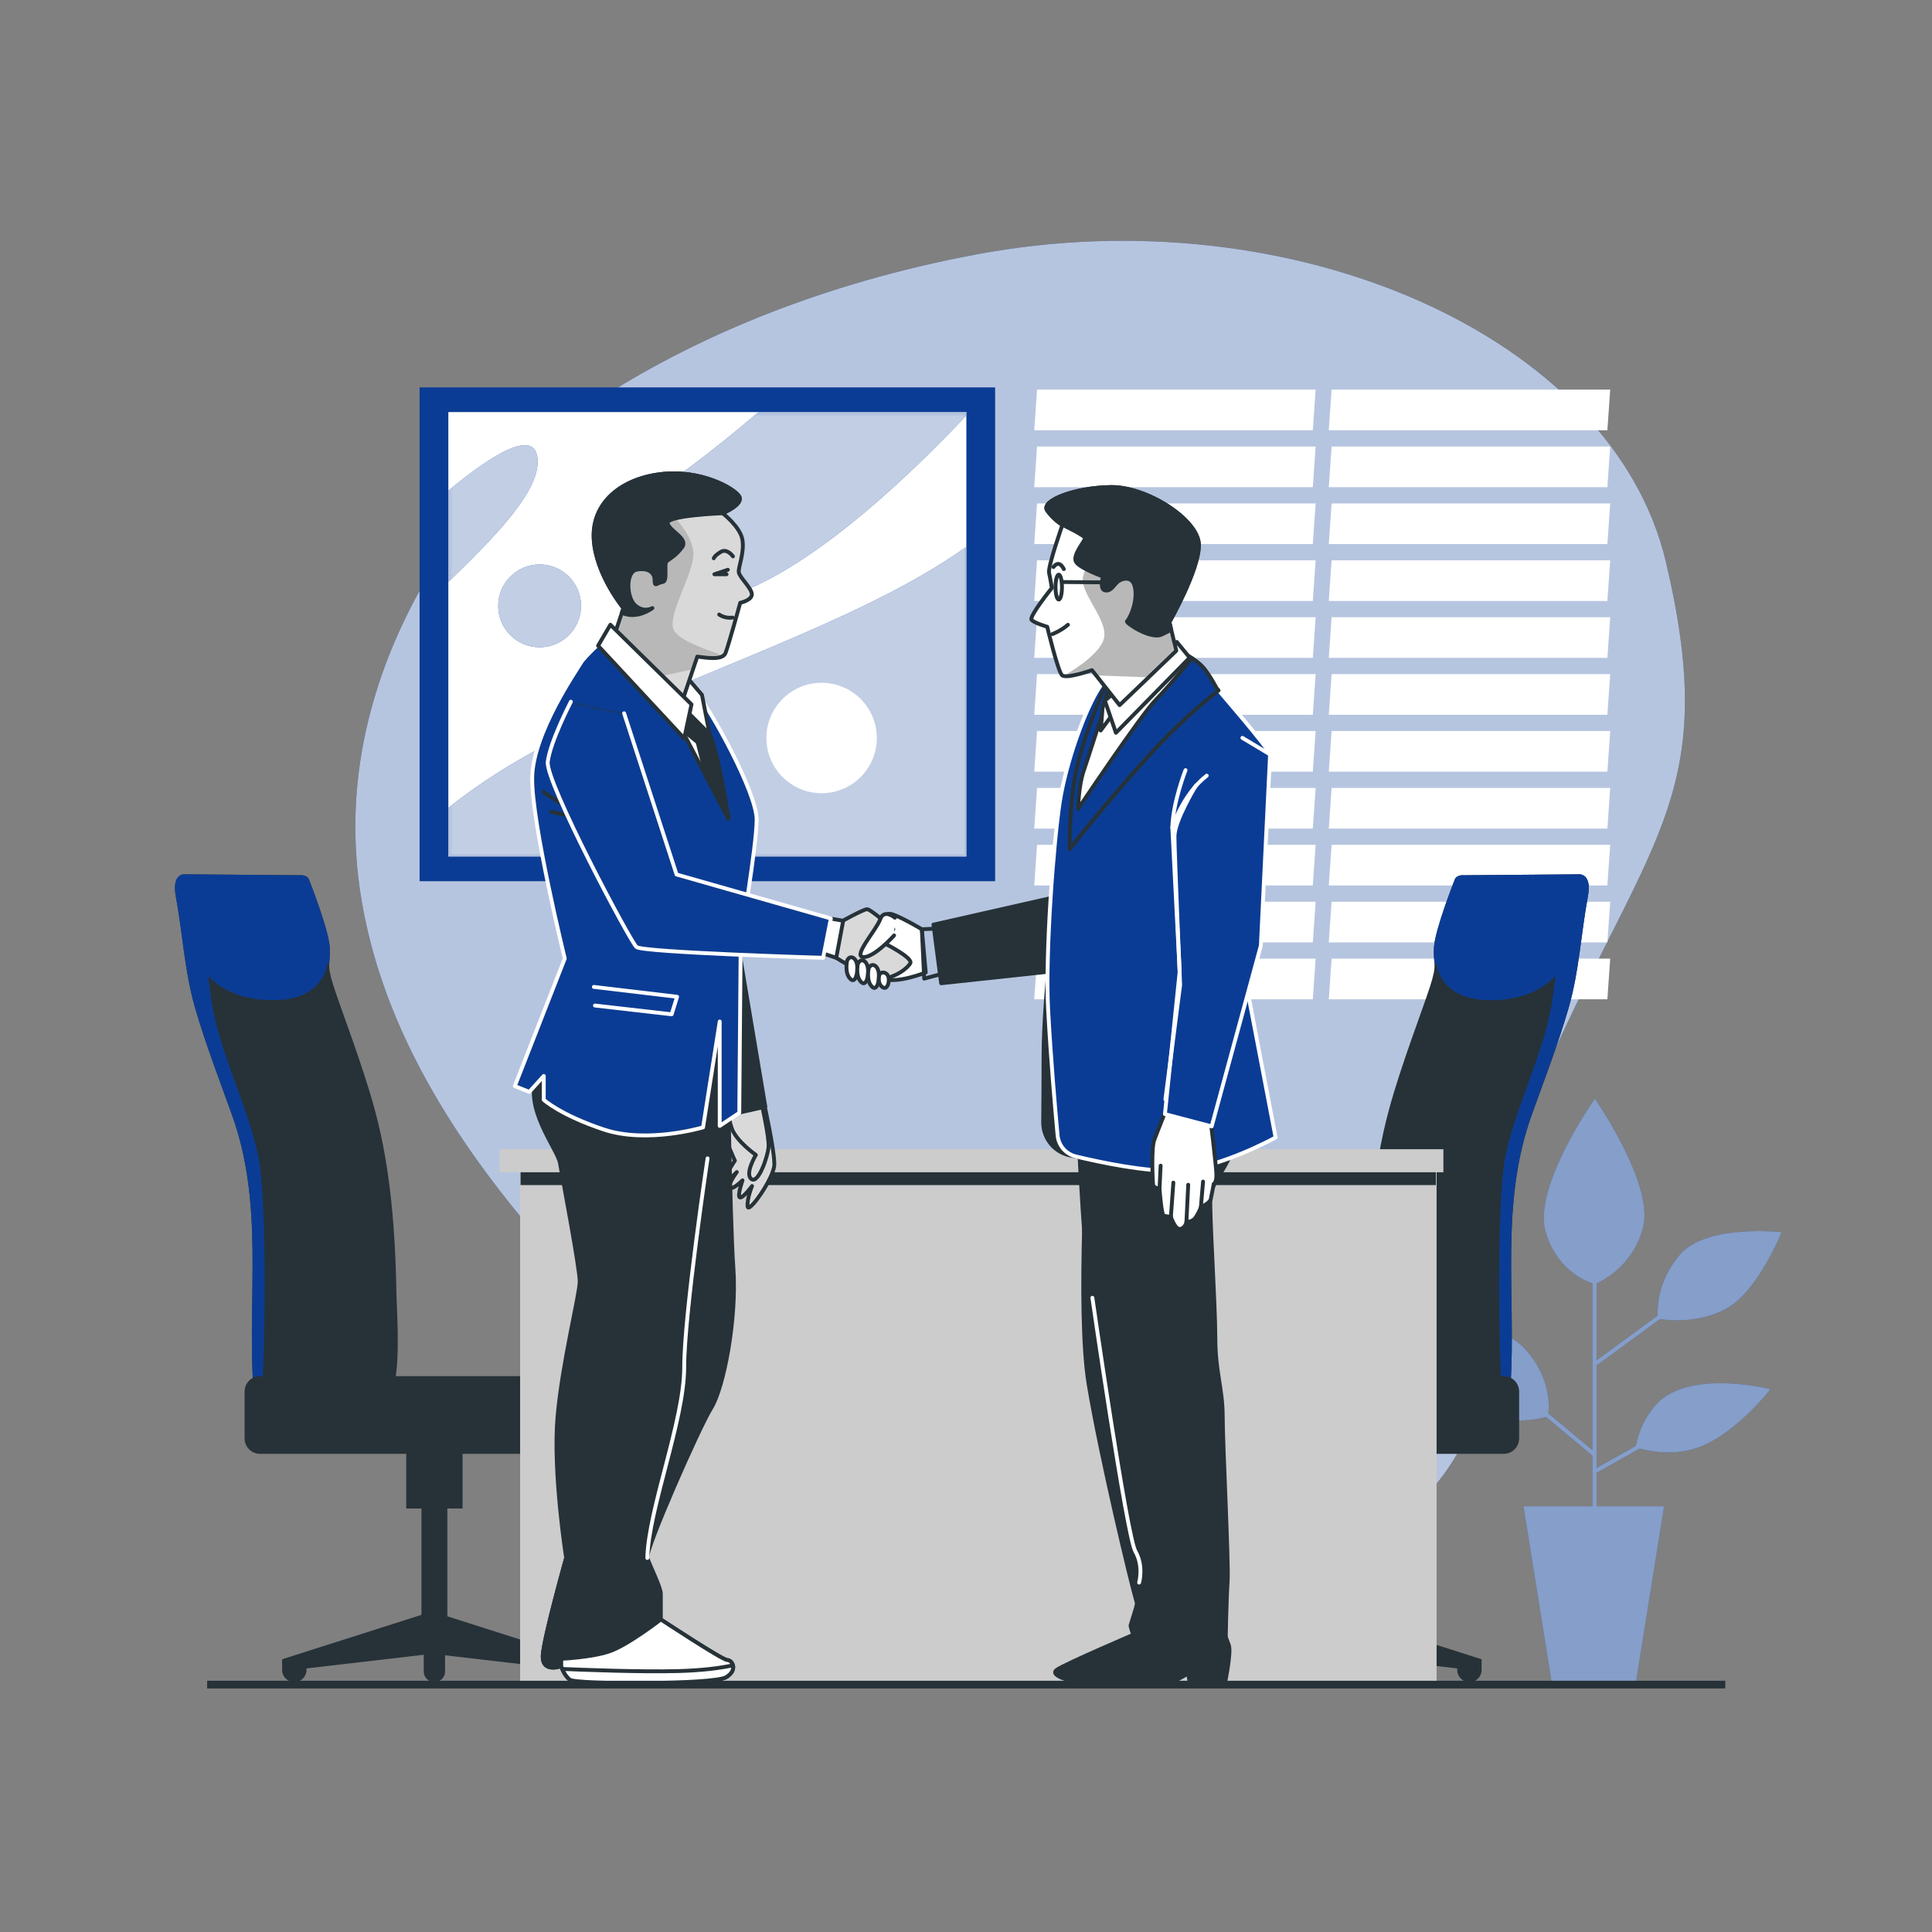 <svg width="578" height="578" viewBox="0 0 578 578" fill="none" xmlns="http://www.w3.org/2000/svg">
<rect x="0" y="0" width="578" height="578" fill="#808080" stroke="none"/>
<path d="M152.731 140.007C152.731 140.007 97.028 192.793 107.66 266.025C118.29 339.256 183.468 395.82 234.812 442.875C286.156 489.931 358.926 496.398 411.447 460.378C463.967 424.358 435.497 378.82 465.238 313.882C494.979 248.944 514.277 235.185 498.353 167.987C482.428 100.788 387.125 58.335 292.203 76.099C197.279 93.865 152.731 140.007 152.731 140.007Z" fill="#0B3C95"/>
<path opacity="0.7" d="M152.731 140.007C152.731 140.007 97.028 192.793 107.66 266.025C118.29 339.256 183.468 395.82 234.812 442.875C286.156 489.931 358.926 496.398 411.447 460.378C463.967 424.358 435.497 378.82 465.238 313.882C494.979 248.944 514.277 235.185 498.353 167.987C482.428 100.788 387.125 58.335 292.203 76.099C197.279 93.865 152.731 140.007 152.731 140.007Z" fill="white"/>
<path d="M392.756 128.723H309.412L310.256 116.563H393.6L392.756 128.723Z" fill="white"/>
<path d="M392.756 145.747H309.412L310.256 133.587H393.6L392.756 145.747Z" fill="white"/>
<path d="M392.756 162.771H309.412L310.256 150.611H393.6L392.756 162.771Z" fill="white"/>
<path d="M392.756 179.794H309.412L310.256 167.635H393.6L392.756 179.794Z" fill="white"/>
<path d="M392.756 196.819H309.412L310.256 184.659H393.6L392.756 196.819Z" fill="white"/>
<path d="M392.756 213.842H309.412L310.256 201.683H393.6L392.756 213.842Z" fill="white"/>
<path d="M392.756 230.866H309.412L310.256 218.706H393.6L392.756 230.866Z" fill="white"/>
<path d="M392.756 247.89H309.412L310.256 235.73H393.6L392.756 247.89Z" fill="white"/>
<path d="M392.756 264.914H309.412L310.256 252.754H393.6L392.756 264.914Z" fill="white"/>
<path d="M392.756 281.937H309.412L310.256 269.777H393.6L392.756 281.937Z" fill="white"/>
<path d="M392.756 298.961H309.412L310.256 286.802H393.6L392.756 298.961Z" fill="white"/>
<path d="M480.882 128.723H397.537L398.381 116.563H481.726L480.882 128.723Z" fill="white"/>
<path d="M480.882 145.747H397.537L398.381 133.587H481.726L480.882 145.747Z" fill="white"/>
<path d="M480.882 162.771H397.537L398.381 150.611H481.726L480.882 162.771Z" fill="white"/>
<path d="M480.882 179.794H397.537L398.381 167.635H481.726L480.882 179.794Z" fill="white"/>
<path d="M480.882 196.819H397.537L398.381 184.659H481.726L480.882 196.819Z" fill="white"/>
<path d="M480.882 213.842H397.537L398.381 201.683H481.726L480.882 213.842Z" fill="white"/>
<path d="M480.882 230.866H397.537L398.381 218.706H481.726L480.882 230.866Z" fill="white"/>
<path d="M480.882 247.89H397.537L398.381 235.73H481.726L480.882 247.89Z" fill="white"/>
<path d="M480.882 264.914H397.537L398.381 252.754H481.726L480.882 264.914Z" fill="white"/>
<path d="M480.882 281.937H397.537L398.381 269.777H481.726L480.882 281.937Z" fill="white"/>
<path d="M480.882 298.961H397.537L398.381 286.802H481.726L480.882 298.961Z" fill="white"/>
<path d="M297.718 115.896H125.523V263.63H297.718V115.896Z" fill="#0B3C95"/>
<path d="M289.108 123.283H134.133V256.244H289.108V123.283Z" fill="white"/>
<mask id="mask0_556_20259" style="mask-type:luminance" maskUnits="userSpaceOnUse" x="134" y="123" width="156" height="134">
<path d="M289.108 123.283H134.133V256.244H289.108V123.283Z" fill="white"/>
</mask>
<g mask="url(#mask0_556_20259)">
<path d="M289.108 163.597C261.236 183.42 221.317 196.57 175.005 217.244C158.24 224.729 144.829 233.2 134.133 241.677V256.243H289.108V163.597Z" fill="#0B3C95"/>
</g>
<mask id="mask1_556_20259" style="mask-type:luminance" maskUnits="userSpaceOnUse" x="134" y="123" width="156" height="134">
<path d="M289.108 123.283H134.133V256.244H289.108V123.283Z" fill="white"/>
</mask>
<g mask="url(#mask1_556_20259)">
<path d="M289.108 123.283H226.913C220.016 129.202 211.808 135.823 202.145 142.909C166.747 168.867 182.086 194.825 224.564 175.947C246.363 166.259 270.631 143.838 289.109 124.296L289.108 123.283Z" fill="#0B3C95"/>
</g>
<mask id="mask2_556_20259" style="mask-type:luminance" maskUnits="userSpaceOnUse" x="134" y="123" width="156" height="134">
<path d="M289.108 123.283H134.133V256.244H289.108V123.283Z" fill="white"/>
</mask>
<g mask="url(#mask2_556_20259)">
<path d="M160.847 138.191C160.847 127.365 147.359 135.859 134.133 146.782V174.138C147.08 161.513 160.847 147.886 160.847 138.191Z" fill="#0B3C95"/>
</g>
<mask id="mask3_556_20259" style="mask-type:luminance" maskUnits="userSpaceOnUse" x="134" y="123" width="156" height="134">
<path d="M289.108 123.283H134.133V256.244H289.108V123.283Z" fill="white"/>
</mask>
<g mask="url(#mask3_556_20259)">
<path d="M173.826 181.258C173.826 188.1 168.278 193.647 161.436 193.647C154.594 193.647 149.047 188.1 149.047 181.258C149.047 174.415 154.594 168.868 161.436 168.868C168.279 168.868 173.826 174.415 173.826 181.258Z" fill="#0B3C95"/>
</g>
<mask id="mask4_556_20259" style="mask-type:luminance" maskUnits="userSpaceOnUse" x="134" y="123" width="156" height="134">
<path d="M289.108 123.283H134.133V256.244H289.108V123.283Z" fill="white"/>
</mask>
<g mask="url(#mask4_556_20259)">
<path opacity="0.75" d="M289.108 163.597C261.236 183.42 221.317 196.57 175.005 217.244C158.24 224.729 144.829 233.2 134.133 241.677V256.243H289.108V163.597Z" fill="white"/>
</g>
<mask id="mask5_556_20259" style="mask-type:luminance" maskUnits="userSpaceOnUse" x="134" y="123" width="156" height="134">
<path d="M289.108 123.283H134.133V256.244H289.108V123.283Z" fill="white"/>
</mask>
<g mask="url(#mask5_556_20259)">
<path opacity="0.75" d="M289.108 123.283H226.913C220.016 129.202 211.808 135.823 202.145 142.909C166.747 168.867 182.086 194.825 224.564 175.947C246.363 166.259 270.631 143.838 289.109 124.296L289.108 123.283Z" fill="white"/>
</g>
<mask id="mask6_556_20259" style="mask-type:luminance" maskUnits="userSpaceOnUse" x="134" y="123" width="156" height="134">
<path d="M289.108 123.283H134.133V256.244H289.108V123.283Z" fill="white"/>
</mask>
<g mask="url(#mask6_556_20259)">
<g opacity="0.75">
<path d="M160.847 138.191C160.847 127.365 147.359 135.859 134.133 146.782V174.138C147.08 161.513 160.847 147.886 160.847 138.191Z" fill="white"/>
</g>
</g>
<mask id="mask7_556_20259" style="mask-type:luminance" maskUnits="userSpaceOnUse" x="134" y="123" width="156" height="134">
<path d="M289.108 123.283H134.133V256.244H289.108V123.283Z" fill="white"/>
</mask>
<g mask="url(#mask7_556_20259)">
<path opacity="0.75" d="M173.826 181.258C173.826 188.1 168.278 193.647 161.436 193.647C154.594 193.647 149.047 188.1 149.047 181.258C149.047 174.415 154.594 168.868 161.436 168.868C168.279 168.868 173.826 174.415 173.826 181.258Z" fill="white"/>
</g>
<path d="M262.321 220.785C262.321 229.908 254.925 237.304 245.802 237.304C236.678 237.304 229.283 229.908 229.283 220.785C229.283 211.661 236.679 204.267 245.802 204.267C254.925 204.267 262.321 211.663 262.321 220.785Z" fill="white"/>
<path d="M495.267 420.418C490.822 425.546 489.651 431.112 489.407 432.599L477.645 439.193V408.025L477.876 408.34L496.608 394.628C498.97 394.999 508.064 396.028 516.35 391.565C525.968 386.386 532.996 368.632 532.996 368.632C532.996 368.632 510.062 366.042 502.295 375.66C495.989 383.466 495.777 391.028 495.921 393.599L477.645 406.976V383.957C479.844 382.985 488.663 378.45 491.567 367.151C494.896 354.205 477.141 328.682 477.141 328.682C477.141 328.682 458.646 354.944 462.346 368.26C465.48 379.544 473.903 383.115 476.408 383.944V433.861L463.218 422.869C463.523 420.242 463.756 412.014 456.428 403.77C447.55 393.783 423.877 394.523 423.877 394.523C423.877 394.523 433.865 414.498 442.372 421.155C449.807 426.974 460.065 424.6 462.535 423.909L476.409 435.471V450.647H455.789L464.201 503.229H489.44L497.854 450.647H477.646V440.609L490.565 433.366C493.71 434.238 502.487 436.038 510.802 431.882C521.159 426.702 529.666 415.606 529.666 415.606C529.666 415.606 504.884 409.321 495.267 420.418Z" fill="#0B3C95"/>
<path opacity="0.5" d="M495.267 420.418C490.822 425.546 489.651 431.112 489.407 432.599L477.645 439.193V408.025L477.876 408.34L496.608 394.628C498.97 394.999 508.064 396.028 516.35 391.565C525.968 386.386 532.996 368.632 532.996 368.632C532.996 368.632 510.062 366.042 502.295 375.66C495.989 383.466 495.777 391.028 495.921 393.599L477.645 406.976V383.957C479.844 382.985 488.663 378.45 491.567 367.151C494.896 354.205 477.141 328.682 477.141 328.682C477.141 328.682 458.646 354.944 462.346 368.26C465.48 379.544 473.903 383.115 476.408 383.944V433.861L463.218 422.869C463.523 420.242 463.756 412.014 456.428 403.77C447.55 393.783 423.877 394.523 423.877 394.523C423.877 394.523 433.865 414.498 442.372 421.155C449.807 426.974 460.065 424.6 462.535 423.909L476.409 435.471V450.647H455.789L464.201 503.229H489.44L497.854 450.647H477.646V440.609L490.565 433.366C493.71 434.238 502.487 436.038 510.802 431.882C521.159 426.702 529.666 415.606 529.666 415.606C529.666 415.606 504.884 409.321 495.267 420.418Z" fill="white"/>
<path d="M471.948 261.574L437.981 261.854C437.981 261.854 435.735 261.574 435.175 263.257C435.175 263.257 429.28 278.135 428.998 283.469C428.718 288.802 430.121 287.96 427.876 294.977C425.63 301.995 419.173 318.557 415.523 332.032C410.619 350.142 409.34 369.363 409.03 388.056C408.98 391.055 407.187 416.865 411.856 416.865C415.731 416.865 451.468 421.601 451.898 414.712C453.614 387.252 448.656 360.421 458.193 333.715C461.898 323.344 466.146 312.389 469.288 301.539C472.443 290.644 472.981 279.413 475.036 268.31C476.439 260.731 471.948 261.574 471.948 261.574Z" fill="#263238"/>
<path d="M475.273 264.937C474.939 261.017 471.948 261.574 471.948 261.574L437.981 261.855C437.981 261.855 435.735 261.574 435.174 263.258C435.174 263.258 429.28 278.136 428.998 283.469C428.89 285.531 429.033 286.669 429.119 287.696L429.84 288.802C429.84 288.802 430.963 298.627 444.437 299.188C457.911 299.75 465.491 293.573 468.299 287.679C471.106 281.784 472.228 272.239 474.475 266.625C474.699 266.063 474.977 265.5 475.273 264.937Z" fill="#0B3C95"/>
<path d="M467.4 275.901C465.122 284.101 466.488 286.379 464.21 300.503C461.932 314.627 453.732 330.572 450.542 345.151C447.353 359.73 448.72 411.212 449.176 413.49C449.349 414.358 449.39 415.754 449.374 417.15C450.903 416.579 451.83 415.789 451.897 414.714C453.613 387.255 448.654 360.423 458.192 333.717C461.896 323.346 466.144 312.392 469.286 301.542C472.441 290.647 472.978 279.416 475.034 268.312C475.897 263.655 474.535 262.182 473.355 261.734L473.322 261.779C473.322 261.779 469.678 267.701 467.4 275.901Z" fill="#0B3C95"/>
<path d="M401.793 483.194L401.566 483.011V451.303H406.122V431.257H389.266V451.303H393.822V483.557L353.502 496.406V499.596C353.502 501.608 355.134 503.24 357.146 503.24C359.16 503.24 360.791 501.608 360.791 499.596V499.14L394.505 495.22V500.051C394.505 501.812 395.932 503.241 397.694 503.241C399.455 503.241 400.883 501.814 400.883 500.051V495.061L435.963 499.141V499.597C435.963 501.609 437.595 503.241 439.608 503.241C441.62 503.241 443.252 501.609 443.252 499.597V496.407L401.793 483.194Z" fill="#263238"/>
<path d="M449.865 434.95H349.733C347.184 434.95 345.117 432.883 345.117 430.334V416.315C345.117 413.766 347.184 411.699 349.733 411.699H449.865C452.414 411.699 454.481 413.766 454.481 416.315V430.334C454.481 432.883 452.415 434.95 449.865 434.95Z" fill="#263238"/>
<path d="M55.707 261.574L89.674 261.854C89.674 261.854 91.92 261.574 92.482 263.257C92.482 263.257 98.376 278.135 98.658 283.469C98.939 288.802 97.535 287.96 99.781 294.977C102.027 301.995 108.483 318.557 112.132 332.032C117.037 350.142 118.315 369.363 118.626 388.056C118.675 391.055 120.469 416.865 115.8 416.865C111.924 416.865 76.187 421.601 75.757 414.712C74.041 387.252 79 360.421 69.462 333.715C65.757 323.344 61.51 312.389 58.367 301.539C55.212 290.644 54.675 279.413 52.619 268.31C51.216 260.731 55.707 261.574 55.707 261.574Z" fill="#263238"/>
<path d="M52.381 264.937C52.715 261.017 55.707 261.574 55.707 261.574L89.674 261.855C89.674 261.855 91.919 261.574 92.481 263.258C92.481 263.258 98.376 278.136 98.657 283.469C98.766 285.531 98.623 286.669 98.536 287.696L97.815 288.802C97.815 288.802 96.692 298.627 83.218 299.188C69.744 299.75 62.164 293.573 59.357 287.679C56.549 281.784 55.427 272.239 53.181 266.625C52.956 266.063 52.677 265.5 52.381 264.937Z" fill="#0B3C95"/>
<path d="M60.255 275.901C62.533 284.101 61.167 286.379 63.445 300.503C65.723 314.627 73.923 330.572 77.113 345.151C80.301 359.73 78.935 411.212 78.479 413.49C78.306 414.358 78.264 415.754 78.279 417.15C76.751 416.579 75.824 415.789 75.757 414.714C74.041 387.255 79 360.423 69.462 333.717C65.757 323.346 61.51 312.392 58.367 301.542C55.212 290.647 54.676 279.416 52.619 268.312C51.757 263.655 53.12 262.182 54.299 261.734L54.333 261.779C54.333 261.779 57.977 267.701 60.255 275.901Z" fill="#0B3C95"/>
<path d="M125.861 483.194L126.088 483.011V451.303H121.532V431.257H138.389V451.303H133.833V483.557L174.152 496.406V499.596C174.152 501.608 172.521 503.24 170.508 503.24C168.495 503.24 166.864 501.608 166.864 499.596V499.14L133.15 495.22V500.051C133.15 501.812 131.722 503.241 129.96 503.241C128.199 503.241 126.771 501.814 126.771 500.051V495.061L91.691 499.141V499.597C91.691 501.609 90.059 503.241 88.047 503.241C86.034 503.241 84.402 501.609 84.402 499.597V496.407L125.861 483.194Z" fill="#263238"/>
<path d="M77.79 434.95H177.921C180.47 434.95 182.537 432.883 182.537 430.334V416.315C182.537 413.766 180.47 411.699 177.921 411.699H77.79C75.241 411.699 73.174 413.766 73.174 416.315V430.334C73.174 432.883 75.241 434.95 77.79 434.95Z" fill="#263238"/>
<path d="M429.788 346.401H155.604V503.988H429.788V346.401Z" fill="#CCCCCC"/>
<path d="M429.574 350.184H155.734V354.543H429.574V350.184Z" fill="#263238"/>
<path d="M431.823 343.817H149.498V350.707H431.823V343.817Z" fill="#CCCCCC"/>
<path d="M228.6 330.132C228.6 330.132 231.831 344.571 231.64 348.56C231.45 352.549 223.851 363.379 223.661 360.909C223.471 358.439 224.991 354.83 224.991 354.83C224.991 354.83 222.331 358.439 221.381 358.249C220.431 358.059 222.14 353.119 222.14 353.119C222.14 353.119 219.291 355.969 218.341 355.399C217.392 354.829 220.431 350.649 220.431 350.649C220.431 350.649 217.012 354.259 216.822 353.118C216.631 351.978 219.861 347.23 219.861 347.23C219.861 347.23 216.631 340.39 216.442 337.54C216.252 334.691 218.341 332.031 218.341 332.031L228.6 330.132Z" fill="white"/>
<mask id="mask8_556_20259" style="mask-type:luminance" maskUnits="userSpaceOnUse" x="216" y="330" width="16" height="32">
<path d="M228.6 330.132C228.6 330.132 231.831 344.571 231.64 348.56C231.45 352.549 223.851 363.379 223.661 360.909C223.471 358.439 224.991 354.83 224.991 354.83C224.991 354.83 222.331 358.439 221.381 358.249C220.431 358.059 222.14 353.119 222.14 353.119C222.14 353.119 219.291 355.969 218.341 355.399C217.392 354.829 220.431 350.649 220.431 350.649C220.431 350.649 217.012 354.259 216.822 353.118C216.631 351.978 219.861 347.23 219.861 347.23C219.861 347.23 216.631 340.39 216.442 337.54C216.252 334.691 218.341 332.031 218.341 332.031L228.6 330.132Z" fill="white"/>
</mask>
<g mask="url(#mask8_556_20259)">
<path d="M228.6 330.132C228.6 330.132 231.831 344.571 231.64 348.56C231.45 352.549 223.851 363.379 223.661 360.909C223.471 358.439 224.991 354.83 224.991 354.83C224.991 354.83 222.331 358.439 221.381 358.249C220.431 358.059 222.14 353.119 222.14 353.119C222.14 353.119 219.291 355.969 218.341 355.399C217.392 354.829 220.431 350.649 220.431 350.649C220.431 350.649 217.012 354.259 216.822 353.118C216.631 351.978 219.861 347.23 219.861 347.23C219.861 347.23 216.631 340.39 216.442 337.54C216.252 334.691 218.341 332.031 218.341 332.031L228.6 330.132Z" fill="#D9D9D9"/>
</g>
<path d="M228.6 330.132C228.6 330.132 231.831 344.571 231.64 348.56C231.45 352.549 223.851 363.379 223.661 360.909C223.471 358.439 224.991 354.83 224.991 354.83C224.991 354.83 222.331 358.439 221.381 358.249C220.431 358.059 222.14 353.119 222.14 353.119C222.14 353.119 219.291 355.969 218.341 355.399C217.392 354.829 220.431 350.649 220.431 350.649C220.431 350.649 217.012 354.259 216.822 353.118C216.631 351.978 219.861 347.23 219.861 347.23C219.861 347.23 216.631 340.39 216.442 337.54C216.252 334.691 218.341 332.031 218.341 332.031L228.6 330.132Z" stroke="#263238" stroke-width="1.154" stroke-miterlimit="10" stroke-linecap="round" stroke-linejoin="round"/>
<path d="M227.844 330.132C227.844 330.132 230.123 340.2 229.934 343.05C229.744 345.899 226.894 354.259 224.804 352.739C222.715 351.219 226.134 345.519 226.134 345.519C226.134 345.519 220.262 341.404 218.914 337.54C217.567 333.677 218.344 332.031 218.344 332.031L227.844 330.132Z" fill="white"/>
<mask id="mask9_556_20259" style="mask-type:luminance" maskUnits="userSpaceOnUse" x="218" y="330" width="12" height="23">
<path d="M227.844 330.132C227.844 330.132 230.123 340.2 229.934 343.05C229.744 345.899 226.894 354.259 224.804 352.739C222.715 351.219 226.134 345.519 226.134 345.519C226.134 345.519 220.262 341.404 218.914 337.54C217.567 333.677 218.344 332.031 218.344 332.031L227.844 330.132Z" fill="white"/>
</mask>
<g mask="url(#mask9_556_20259)">
<path d="M227.844 330.132C227.844 330.132 230.123 340.2 229.934 343.05C229.744 345.899 226.894 354.259 224.804 352.739C222.715 351.219 226.134 345.519 226.134 345.519C226.134 345.519 220.262 341.404 218.914 337.54C217.567 333.677 218.344 332.031 218.344 332.031L227.844 330.132Z" fill="#D9D9D9"/>
</g>
<path d="M227.844 330.132C227.844 330.132 230.123 340.2 229.934 343.05C229.744 345.899 226.894 354.259 224.804 352.739C222.715 351.219 226.134 345.519 226.134 345.519C226.134 345.519 220.262 341.404 218.914 337.54C217.567 333.677 218.344 332.031 218.344 332.031L227.844 330.132Z" stroke="#263238" stroke-width="1.154" stroke-miterlimit="10" stroke-linecap="round" stroke-linejoin="round"/>
<path d="M220.876 282.915L228.967 331.103L217.565 333.677L206.162 296.525L220.876 282.915Z" fill="#263238" stroke="#263238" stroke-width="1.154" stroke-miterlimit="10" stroke-linecap="round" stroke-linejoin="round"/>
<path d="M217.565 306.457C217.565 306.457 218.302 363.841 219.405 379.29C220.508 394.74 216.462 415.339 212.783 421.224C209.104 427.109 192.919 463.893 193.656 466.101C194.392 468.308 197.701 474.929 197.701 476.768C197.701 478.608 197.701 484.493 197.701 484.493C197.701 484.493 216.094 496.632 217.565 496.632C219.037 496.632 220.876 499.575 217.197 501.781C213.518 503.989 172.32 503.989 170.481 502.517C168.641 501.046 167.906 498.472 167.906 498.472C167.906 498.472 162.021 500.678 162.389 495.161C162.757 489.643 169.378 466.101 169.378 466.101C169.378 466.101 165.332 440.351 166.803 423.798C168.274 407.246 173.425 387.382 173.425 383.336C173.425 379.29 168.274 352.437 167.539 348.023C166.804 343.609 156.137 331.102 160.918 321.171C165.7 311.24 169.378 295.422 170.849 294.319C172.32 293.215 192.184 292.479 200.276 294.319C208.369 296.157 217.197 296.157 217.565 306.457Z" fill="#263238" stroke="#263238" stroke-width="1.154" stroke-miterlimit="10" stroke-linecap="round" stroke-linejoin="round"/>
<path d="M181.094 190.804C181.094 190.804 174.813 196.435 173.729 198.385C172.647 200.335 159.432 219.181 159.216 232.611C158.999 246.041 168.964 286.765 168.964 286.765L154.018 324.926L158.35 326.659L162.682 321.893V329.041C162.682 329.041 167.664 333.59 180.661 337.923C193.657 342.255 210.337 337.273 210.337 337.273L215.319 305.611V336.84L221.168 332.941L221.6 280.916C221.6 280.916 226.366 252.973 226.366 245.174C226.366 237.376 213.153 212.898 207.305 205.75C201.456 198.602 191.708 192.754 188.893 190.587C186.077 188.422 181.094 190.804 181.094 190.804Z" fill="#263238"/>
<mask id="mask10_556_20259" style="mask-type:luminance" maskUnits="userSpaceOnUse" x="154" y="189" width="73" height="151">
<path d="M181.094 190.804C181.094 190.804 174.813 196.435 173.729 198.385C172.647 200.335 159.432 219.181 159.216 232.611C158.999 246.041 168.964 286.765 168.964 286.765L154.018 324.926L158.35 326.659L162.682 321.893V329.041C162.682 329.041 167.664 333.59 180.661 337.923C193.657 342.255 210.337 337.273 210.337 337.273L215.319 305.611V336.84L221.168 332.941L221.6 280.916C221.6 280.916 226.366 252.973 226.366 245.174C226.366 237.376 213.153 212.898 207.305 205.75C201.456 198.602 191.708 192.754 188.893 190.587C186.077 188.422 181.094 190.804 181.094 190.804Z" fill="white"/>
</mask>
<g mask="url(#mask10_556_20259)">
<path d="M181.094 190.804C181.094 190.804 174.813 196.435 173.729 198.385C172.647 200.335 159.432 219.181 159.216 232.611C158.999 246.041 168.964 286.765 168.964 286.765L154.018 324.926L158.35 326.659L162.682 321.893V329.041C162.682 329.041 167.664 333.59 180.661 337.923C193.657 342.255 210.337 337.273 210.337 337.273L215.319 305.611V336.84L221.168 332.941L221.6 280.916C221.6 280.916 226.366 252.973 226.366 245.174C226.366 237.376 213.153 212.898 207.305 205.75C201.456 198.602 191.708 192.754 188.893 190.587C186.077 188.422 181.094 190.804 181.094 190.804Z" fill="#0B3C95"/>
<path d="M162.594 236.931C162.594 236.931 170.458 242.501 175.701 244.467" stroke="#263238" stroke-width="1.154" stroke-miterlimit="10" stroke-linecap="round" stroke-linejoin="round"/>
<path d="M164.889 242.828C164.889 242.828 173.736 245.122 178.324 245.122" stroke="#263238" stroke-width="1.154" stroke-miterlimit="10" stroke-linecap="round" stroke-linejoin="round"/>
<path d="M177.668 295.257L202.571 298.206L200.933 303.449L177.996 300.828" stroke="white" stroke-width="1.154" stroke-miterlimit="10" stroke-linecap="round" stroke-linejoin="round"/>
</g>
<path d="M181.094 190.804C181.094 190.804 174.813 196.435 173.729 198.385C172.647 200.335 159.432 219.181 159.216 232.611C158.999 246.041 168.964 286.765 168.964 286.765L154.018 324.926L158.35 326.659L162.682 321.893V329.041C162.682 329.041 167.664 333.59 180.661 337.923C193.657 342.255 210.337 337.273 210.337 337.273L215.319 305.611V336.84L221.168 332.941L221.6 280.916C221.6 280.916 226.366 252.973 226.366 245.174C226.366 237.376 213.153 212.898 207.305 205.75C201.456 198.602 191.708 192.754 188.893 190.587C186.077 188.422 181.094 190.804 181.094 190.804Z" stroke="white" stroke-width="1.154" stroke-miterlimit="10" stroke-linecap="round" stroke-linejoin="round"/>
<path d="M179.795 192.104L203.84 218.098L217.92 244.959C217.92 244.959 214.887 225.03 212.288 219.615C209.689 214.199 197.991 200.553 196.692 197.52C195.391 194.486 179.795 192.104 179.795 192.104Z" fill="white" stroke="#263238" stroke-width="1.154" stroke-miterlimit="10" stroke-linecap="round" stroke-linejoin="round"/>
<path d="M211.263 232.259L217.921 244.959C217.921 244.959 215.853 231.379 213.669 223.594L212.289 219.616C211.248 217.446 208.744 213.956 206.037 210.356L202.266 209.602L203.841 218.098L208.719 222.077L211.263 232.259Z" fill="#263238" stroke="#263238" stroke-width="1.154" stroke-miterlimit="10" stroke-linecap="round" stroke-linejoin="round"/>
<path d="M204.846 201.857L206.091 203.31L210.009 207.88L212.289 219.614L202.266 209.601C202.266 209.601 203.556 203.578 204.846 201.857Z" fill="white" stroke="#263238" stroke-width="1.154" stroke-miterlimit="10" stroke-linecap="round" stroke-linejoin="round"/>
<path d="M216.188 153.547C216.188 153.547 221.459 157.587 222.108 161.486C222.758 165.386 220.809 169.718 221.025 171.234C221.242 172.751 225.14 176.216 224.924 177.949C224.707 179.683 221.459 180.332 221.459 180.332C221.459 180.332 217.922 193.188 217.055 195.354C216.188 197.52 211.856 196.87 208.606 196.438L202.758 213.767L183.479 191.023L186.512 181.925C186.512 181.925 178.28 171.961 177.631 161.347C176.981 150.732 185.429 143.367 197.559 141.851C209.69 140.335 219.871 146.183 221.17 148.566C222.471 150.947 216.188 153.547 216.188 153.547Z" fill="white"/>
<mask id="mask11_556_20259" style="mask-type:luminance" maskUnits="userSpaceOnUse" x="177" y="141" width="48" height="73">
<path d="M216.19 153.547C216.19 153.547 221.46 157.587 222.11 161.486C222.76 165.386 220.811 169.718 221.027 171.234C221.244 172.751 225.142 176.216 224.926 177.949C224.709 179.683 221.46 180.332 221.46 180.332C221.46 180.332 217.923 193.188 217.057 195.354C216.19 197.52 211.858 196.87 208.608 196.438L202.76 213.767L183.481 191.023L186.514 181.925C186.514 181.925 178.282 171.961 177.633 161.347C176.983 150.732 185.431 143.367 197.561 141.851C209.692 140.335 219.873 146.183 221.172 148.566C222.473 150.947 216.19 153.547 216.19 153.547Z" fill="white"/>
</mask>
<g mask="url(#mask11_556_20259)">
<path d="M216.19 153.547C216.19 153.547 221.46 157.587 222.11 161.486C222.76 165.386 220.811 169.718 221.027 171.234C221.244 172.751 225.142 176.216 224.926 177.949C224.709 179.683 221.46 180.332 221.46 180.332C221.46 180.332 217.923 193.188 217.057 195.354C216.19 197.52 211.858 196.87 208.608 196.438L202.76 213.767L183.481 191.023L186.514 181.925C186.514 181.925 178.282 171.961 177.633 161.347C176.983 150.732 185.431 143.367 197.561 141.851C209.692 140.335 219.873 146.183 221.172 148.566C222.473 150.947 216.19 153.547 216.19 153.547Z" fill="#D9D9D9"/>
</g>
<mask id="mask12_556_20259" style="mask-type:luminance" maskUnits="userSpaceOnUse" x="177" y="141" width="48" height="73">
<path d="M216.19 153.547C216.19 153.547 221.46 157.587 222.11 161.486C222.76 165.386 220.811 169.718 221.027 171.234C221.244 172.751 225.142 176.216 224.926 177.949C224.709 179.683 221.46 180.332 221.46 180.332C221.46 180.332 217.923 193.188 217.057 195.354C216.19 197.52 211.858 196.87 208.608 196.438L202.76 213.767L183.481 191.023L186.514 181.925C186.514 181.925 178.282 171.961 177.633 161.347C176.983 150.732 185.431 143.367 197.561 141.851C209.692 140.335 219.873 146.183 221.172 148.566C222.473 150.947 216.19 153.547 216.19 153.547Z" fill="white"/>
</mask>
<g mask="url(#mask12_556_20259)">
<path d="M193.72 203.101C196.976 202.441 202.426 201.314 207.34 200.197L208.608 196.437C211.318 196.798 214.773 197.304 216.35 196.209C212.651 194.69 203.512 192.015 201.643 188.588C199.32 184.329 207.451 171.939 207.451 165.744C207.451 159.549 199.707 152.58 199.707 152.58C195.973 149.032 189.177 148.008 183.141 147.897C179.389 151.286 177.298 155.88 177.633 161.346C178.282 171.961 186.514 181.924 186.514 181.924L183.481 191.022L193.72 203.101Z" fill="#B8B8B8"/>
</g>
<path d="M216.188 153.547C216.188 153.547 221.459 157.587 222.108 161.486C222.758 165.386 220.809 169.718 221.025 171.234C221.242 172.751 225.14 176.216 224.924 177.949C224.707 179.683 221.459 180.332 221.459 180.332C221.459 180.332 217.922 193.188 217.055 195.354C216.188 197.52 211.856 196.87 208.606 196.438L202.758 213.767L183.479 191.023L186.512 181.925C186.512 181.925 178.28 171.961 177.631 161.347C176.981 150.732 185.429 143.367 197.559 141.851C209.69 140.335 219.871 146.183 221.17 148.566C222.471 150.947 216.188 153.547 216.188 153.547Z" stroke="#263238" stroke-width="1.154" stroke-miterlimit="10" stroke-linecap="round" stroke-linejoin="round"/>
<path d="M216.188 153.547C216.188 153.547 222.471 150.947 221.17 148.565C219.871 146.182 209.69 140.334 197.559 141.85C185.428 143.366 176.981 150.731 177.631 161.346C178.28 171.96 186.512 181.924 186.512 181.924L186.051 183.308C190.543 185.494 195.177 181.924 195.177 181.924C195.177 181.924 192.579 183.44 189.979 181.057C187.38 178.674 187.163 171.092 190.412 170.443C193.662 169.793 195.828 171.092 195.828 173.475C195.828 175.858 196.478 174.342 198.211 174.125C199.944 173.908 198.428 168.709 199.511 167.844C200.594 166.977 202.111 166.328 204.06 163.728C206.009 161.129 200.377 158.963 199.728 156.58C199.076 154.197 216.188 153.547 216.188 153.547Z" fill="#263238" stroke="#263238" stroke-width="1.154" stroke-miterlimit="10" stroke-linecap="round" stroke-linejoin="round"/>
<path d="M217.744 170.462L213.729 171.801H217.362" stroke="#263238" stroke-width="1.154" stroke-miterlimit="10" stroke-linecap="round" stroke-linejoin="round"/>
<path d="M219.275 166.446C219.275 166.446 217.553 163.959 215.641 165.108C213.729 166.255 213.537 167.02 213.537 167.02" stroke="#263238" stroke-width="1.154" stroke-miterlimit="10" stroke-linecap="round" stroke-linejoin="round"/>
<path d="M215.156 183.846C215.156 183.846 216.699 185.08 219.168 184.771" stroke="#263238" stroke-width="1.154" stroke-miterlimit="10" stroke-linecap="round" stroke-linejoin="round"/>
<path d="M182.613 186.905L206.874 210.733L204.708 220.914L178.93 193.187L182.613 186.905Z" fill="white" stroke="#263238" stroke-width="1.154" stroke-miterlimit="10" stroke-linecap="round" stroke-linejoin="round"/>
<path d="M275.798 278.013C275.798 278.013 267.26 272.935 265.875 273.397C264.49 273.858 251.105 283.551 252.028 285.859C252.951 288.167 260.105 291.167 264.259 292.782C268.414 294.397 276.952 290.935 276.952 290.935L275.798 278.013Z" fill="white" stroke="#263238" stroke-width="1.154" stroke-miterlimit="10" stroke-linecap="round" stroke-linejoin="round"/>
<path d="M250.873 276.166C250.873 276.166 258.258 272.012 259.412 272.012C260.566 272.012 267.258 278.011 267.258 278.011L264.488 282.166C264.488 282.166 273.257 286.551 272.334 288.167C271.411 289.782 267.949 292.321 264.257 292.783C260.565 293.244 250.18 286.551 250.18 286.551L250.873 276.166Z" fill="white"/>
<mask id="mask13_556_20259" style="mask-type:luminance" maskUnits="userSpaceOnUse" x="250" y="272" width="23" height="21">
<path d="M250.873 276.166C250.873 276.166 258.258 272.012 259.412 272.012C260.566 272.012 267.258 278.011 267.258 278.011L264.488 282.166C264.488 282.166 273.257 286.551 272.334 288.167C271.411 289.782 267.949 292.321 264.257 292.783C260.565 293.244 250.18 286.551 250.18 286.551L250.873 276.166Z" fill="white"/>
</mask>
<g mask="url(#mask13_556_20259)">
<path d="M250.873 276.166C250.873 276.166 258.258 272.012 259.412 272.012C260.566 272.012 267.258 278.011 267.258 278.011L264.488 282.166C264.488 282.166 273.257 286.551 272.334 288.167C271.411 289.782 267.949 292.321 264.257 292.783C260.565 293.244 250.18 286.551 250.18 286.551L250.873 276.166Z" fill="#D9D9D9"/>
</g>
<path d="M250.873 276.166C250.873 276.166 258.258 272.012 259.412 272.012C260.566 272.012 267.258 278.011 267.258 278.011L264.488 282.166C264.488 282.166 273.257 286.551 272.334 288.167C271.411 289.782 267.949 292.321 264.257 292.783C260.565 293.244 250.18 286.551 250.18 286.551L250.873 276.166Z" stroke="#263238" stroke-width="1.154" stroke-miterlimit="10" stroke-linecap="round" stroke-linejoin="round"/>
<path d="M245.797 274.32L252.258 275.474L250.181 286.552L244.643 284.705L245.797 274.32Z" fill="white" stroke="#263238" stroke-width="1.154" stroke-miterlimit="10" stroke-linecap="round" stroke-linejoin="round"/>
<path d="M170.794 209.934C170.794 209.934 164.564 221.934 163.871 227.934C163.179 233.933 188.565 281.704 190.411 283.32C192.257 284.936 246.259 286.551 246.259 286.551L248.567 274.781L202.411 261.627L186.718 213.394" fill="#263238"/>
<mask id="mask14_556_20259" style="mask-type:luminance" maskUnits="userSpaceOnUse" x="163" y="209" width="86" height="78">
<path d="M170.794 209.934C170.794 209.934 164.564 221.934 163.871 227.934C163.179 233.933 188.565 281.704 190.411 283.32C192.257 284.936 246.259 286.551 246.259 286.551L248.567 274.781L202.411 261.627L186.718 213.394" fill="white"/>
</mask>
<g mask="url(#mask14_556_20259)">
<path d="M170.794 209.934C170.794 209.934 164.564 221.934 163.871 227.934C163.179 233.933 188.565 281.704 190.411 283.32C192.257 284.936 246.259 286.551 246.259 286.551L248.567 274.781L202.411 261.627L186.718 213.394" fill="#0B3C95"/>
</g>
<path d="M170.794 209.934C170.794 209.934 164.564 221.934 163.871 227.934C163.179 233.933 188.565 281.704 190.411 283.32C192.257 284.936 246.259 286.551 246.259 286.551L248.567 274.781L202.411 261.627L186.718 213.394" stroke="white" stroke-width="1.154" stroke-miterlimit="10" stroke-linecap="round" stroke-linejoin="round"/>
<path d="M267.721 274.551C267.721 274.551 264.49 271.781 263.336 275.013C262.182 278.244 255.028 286.09 258.258 286.321C261.489 286.551 267.489 279.859 267.489 279.859" fill="white"/>
<path d="M267.721 274.551C267.721 274.551 264.49 271.781 263.336 275.013C262.182 278.244 255.028 286.09 258.258 286.321C261.489 286.551 267.489 279.859 267.489 279.859" stroke="#263238" stroke-width="1.154" stroke-miterlimit="10" stroke-linecap="round" stroke-linejoin="round"/>
<path d="M253.412 287.475C253.412 287.475 252.577 291.371 254.566 293.013C255.956 294.161 256.751 290.933 256.413 288.628C256.062 286.245 254.105 285.628 253.412 287.475Z" fill="white" stroke="#263238" stroke-width="1.154" stroke-miterlimit="10" stroke-linecap="round" stroke-linejoin="round"/>
<path d="M256.643 288.398C256.643 288.398 255.807 292.293 257.797 293.936C259.186 295.084 259.981 291.856 259.643 289.55C259.294 287.167 257.335 286.551 256.643 288.398Z" fill="white" stroke="#263238" stroke-width="1.154" stroke-miterlimit="10" stroke-linecap="round" stroke-linejoin="round"/>
<path d="M259.873 289.782C259.873 289.782 259.038 293.678 261.027 295.32C262.417 296.469 263.212 293.241 262.874 290.935C262.524 288.552 260.566 287.936 259.873 289.782Z" fill="white" stroke="#263238" stroke-width="1.154" stroke-miterlimit="10" stroke-linecap="round" stroke-linejoin="round"/>
<path d="M263.072 291.664C263.072 291.664 262.305 294.291 264.132 295.399C265.41 296.173 266.14 293.997 265.83 292.441C265.509 290.834 263.709 290.418 263.072 291.664Z" fill="white" stroke="#263238" stroke-width="1.154" stroke-miterlimit="10" stroke-linecap="round" stroke-linejoin="round"/>
<path d="M275.797 278.013L276.489 292.782L281.566 291.397L280.412 277.782L275.797 278.013Z" stroke="#263238" stroke-width="1.154" stroke-miterlimit="10" stroke-linecap="round" stroke-linejoin="round"/>
<path d="M279.258 276.628L281.566 294.166L320.106 290.013L321.029 267.166L279.258 276.628Z" fill="#263238" stroke="#263238" stroke-width="1.154" stroke-miterlimit="10" stroke-linecap="round" stroke-linejoin="round"/>
<path d="M211.681 346.553C211.681 346.553 204.692 393.269 204.692 409.086C204.692 424.902 194.024 451.388 193.656 466.101" stroke="white" stroke-width="1.154" stroke-miterlimit="10" stroke-linecap="round" stroke-linejoin="round"/>
<path d="M170.483 502.517C172.322 503.988 213.52 503.988 217.199 501.78C220.878 499.573 219.038 496.631 217.567 496.631C216.096 496.631 197.703 484.492 197.703 484.492C197.703 484.492 187.772 492.217 182.254 494.057C176.736 495.896 167.908 496.263 167.908 496.263V498.471C167.908 498.471 168.643 501.045 170.483 502.517Z" fill="white" stroke="#263238" stroke-width="1.154" stroke-miterlimit="10" stroke-linecap="round" stroke-linejoin="round"/>
<path d="M217.198 501.78C219.138 500.617 219.536 499.252 219.27 498.218C215.167 499.102 209.712 499.755 202.853 499.941C191.739 500.241 174.258 499.561 168.213 499.301C168.582 500.182 169.303 501.572 170.483 502.516C172.321 503.988 213.52 503.988 217.198 501.78Z" fill="white" stroke="#263238" stroke-width="1.154" stroke-miterlimit="10" stroke-linecap="round" stroke-linejoin="round"/>
<path d="M166.837 498.759L167.907 496.263L169.378 466.1C169.378 466.1 162.757 489.641 162.39 495.16C162.121 499.176 165.159 499.098 166.837 498.759Z" fill="#263238" stroke="#263238" stroke-width="1.154" stroke-miterlimit="10" stroke-linecap="round" stroke-linejoin="round"/>
<path d="M325.711 337.356C325.711 337.356 322.032 392.165 325.711 414.235C329.39 436.305 338.585 474.561 340.057 479.342C341.528 484.123 341.16 488.17 341.16 488.17L361.759 491.113C361.759 491.113 355.505 418.649 355.505 410.188C355.505 401.728 362.494 338.458 362.494 338.458L325.711 337.356Z" fill="#263238" stroke="#263238" stroke-width="1.154" stroke-miterlimit="10" stroke-linecap="round" stroke-linejoin="round"/>
<path d="M341.16 488.171C341.16 488.171 318.722 497.735 316.147 499.574C313.572 501.413 321.664 503.988 331.597 503.988C341.528 503.988 351.461 502.885 351.461 502.885L355.506 500.677L355.875 503.252H366.542C366.542 503.252 368.382 494.423 367.645 492.216C366.909 490.008 365.806 487.802 365.806 487.802L341.16 488.171Z" fill="#263238" stroke="#263238" stroke-width="1.154" stroke-miterlimit="10" stroke-linecap="round" stroke-linejoin="round"/>
<path d="M322.4 332.942C322.4 332.942 324.24 385.543 328.654 404.303C333.068 423.062 340.793 468.675 340.793 473.457C340.793 478.24 339.69 481.55 339.69 481.55L338.218 486.333C338.586 488.172 339.321 489.643 339.321 489.643C339.321 489.643 348.886 491.851 355.138 491.851C361.391 491.851 366.708 490.114 366.708 490.114C366.708 490.114 366.909 478.609 367.277 473.092C367.645 467.574 365.806 432.261 365.806 423.801C365.806 415.341 363.599 410.559 363.599 400.259C363.599 389.96 361.76 362.371 362.128 357.957C362.496 353.543 367.645 348.761 368.75 343.244C369.853 337.726 370.957 331.841 370.957 331.841L322.4 332.942Z" fill="#263238" stroke="#263238" stroke-width="1.154" stroke-miterlimit="10" stroke-linecap="round" stroke-linejoin="round"/>
<path d="M326.809 388.259C326.809 388.259 337.09 459.586 339.661 464.085C342.231 468.583 340.792 473.457 340.792 473.457" stroke="white" stroke-width="1.154" stroke-miterlimit="10" stroke-linecap="round" stroke-linejoin="round"/>
<path d="M313.573 291.377C313.573 291.377 312.194 305.446 312.194 316.206C312.194 322.203 312.137 330 312.086 335.727C312.044 340.531 315.403 344.694 320.109 345.661C322.548 346.162 325.182 346.553 327.46 346.553L318.815 293.031C318.815 293.031 314.952 286.41 313.573 291.377Z" fill="#263238" stroke="#263238" stroke-width="1.154" stroke-miterlimit="10" stroke-linecap="round" stroke-linejoin="round"/>
<path d="M354.403 195.553C354.403 195.553 358.265 197.576 360.105 199.783C361.944 201.99 363.967 205.852 363.967 205.852C363.967 205.852 379.6 223.877 379.968 225.716C380.336 227.556 371.14 285.49 371.14 285.49L381.624 340.298C381.624 340.298 364.703 349.678 351.829 350.229C342.762 350.618 329.135 347.723 321.867 345.976C318.877 345.257 316.686 342.727 316.403 339.664C315.691 331.965 314.354 316.634 313.573 302.041C312.667 285.131 315.228 251.647 317.067 239.876C318.907 228.105 324.608 212.104 329.022 205.483C333.436 198.864 345.575 192.059 354.403 195.553Z" fill="#0B3C95" stroke="white" stroke-width="1.154" stroke-miterlimit="10" stroke-linecap="round" stroke-linejoin="round"/>
<path d="M363.967 205.853C363.967 205.853 361.944 201.991 360.105 199.784C358.265 197.577 354.403 195.554 354.403 195.554C347.069 192.65 337.465 196.859 331.888 202.162C331.16 203.804 325.34 217.072 322.583 227.923C319.641 239.511 320.009 254.04 320.009 254.04C320.009 254.04 329.757 241.534 342.999 226.819C351.806 217.033 360.039 210.1 364.568 206.55C364.189 206.108 363.967 205.853 363.967 205.853Z" fill="#263238"/>
<mask id="mask15_556_20259" style="mask-type:luminance" maskUnits="userSpaceOnUse" x="319" y="194" width="46" height="61">
<path d="M363.967 205.853C363.967 205.853 361.944 201.991 360.105 199.784C358.265 197.577 354.403 195.554 354.403 195.554C347.069 192.65 337.465 196.859 331.888 202.162C331.16 203.804 325.34 217.072 322.583 227.923C319.641 239.511 320.009 254.04 320.009 254.04C320.009 254.04 329.757 241.534 342.999 226.819C351.806 217.033 360.039 210.1 364.568 206.55C364.189 206.108 363.967 205.853 363.967 205.853Z" fill="white"/>
</mask>
<g mask="url(#mask15_556_20259)">
<path d="M363.967 205.853C363.967 205.853 361.944 201.991 360.105 199.784C358.265 197.577 354.403 195.554 354.403 195.554C347.069 192.65 337.465 196.859 331.888 202.162C331.16 203.804 325.34 217.072 322.583 227.923C319.641 239.511 320.009 254.04 320.009 254.04C320.009 254.04 329.757 241.534 342.999 226.819C351.806 217.033 360.039 210.1 364.568 206.55C364.189 206.108 363.967 205.853 363.967 205.853Z" fill="#0B3C95"/>
</g>
<path d="M363.967 205.853C363.967 205.853 361.944 201.991 360.105 199.784C358.265 197.577 354.403 195.554 354.403 195.554C347.069 192.65 337.465 196.859 331.888 202.162C331.16 203.804 325.34 217.072 322.583 227.923C319.641 239.511 320.009 254.04 320.009 254.04C320.009 254.04 329.757 241.534 342.999 226.819C351.806 217.033 360.039 210.1 364.568 206.55C364.189 206.108 363.967 205.853 363.967 205.853Z" stroke="#263238" stroke-width="1.154" stroke-miterlimit="10" stroke-linecap="round" stroke-linejoin="round"/>
<path d="M330.677 210.68C330.677 210.68 325.711 226.267 324.194 230.681C322.676 235.096 322.539 241.993 322.539 241.993C322.539 241.993 341.161 214.128 345.713 209.439C350.265 204.749 356.197 197.438 356.197 197.438L352.197 196.335L330.677 210.68Z" fill="white" stroke="#263238" stroke-width="1.154" stroke-miterlimit="10" stroke-linecap="round" stroke-linejoin="round"/>
<path d="M332.056 205.024C332.056 205.024 329.848 211.508 329.848 211.922C329.848 212.336 329.297 218.544 329.297 218.544L337.159 207.922L332.056 205.024Z" fill="white" stroke="#263238" stroke-width="1.154" stroke-miterlimit="10" stroke-linecap="round" stroke-linejoin="round"/>
<path d="M352.058 192.059L330.539 209.577L333.85 219.233L355.92 196.748L352.058 192.059Z" fill="white" stroke="#263238" stroke-width="1.154" stroke-miterlimit="10" stroke-linecap="round" stroke-linejoin="round"/>
<path d="M349.276 331.005C349.276 331.005 346.213 338.607 345.304 341.105C344.396 343.601 344.851 353.36 344.964 354.381C345.077 355.403 346.893 355.63 346.893 355.63C346.893 355.63 347.461 363.46 348.142 363.687C348.823 363.915 350.298 364.028 350.298 364.028C350.298 364.028 351.546 368 353.134 367.659C354.723 367.319 354.949 365.504 354.949 365.504C354.949 365.504 356.652 365.731 357.673 364.255C358.694 362.78 359.262 361.191 359.262 361.191C359.262 361.191 361.985 359.83 362.213 358.808C362.44 357.787 363.121 354.155 363.121 354.155C363.121 354.155 363.915 353.928 363.915 351.545C363.915 349.162 362.1 334.523 362.1 334.523L349.276 331.005Z" fill="white" stroke="#263238" stroke-width="1.154" stroke-miterlimit="10" stroke-linecap="round" stroke-linejoin="round"/>
<path d="M346.893 355.63L347.227 348.732" stroke="#263238" stroke-width="1.154" stroke-miterlimit="10" stroke-linecap="round" stroke-linejoin="round"/>
<path d="M350.297 364.027L351.037 353.812" stroke="#263238" stroke-width="1.154" stroke-miterlimit="10" stroke-linecap="round" stroke-linejoin="round"/>
<path d="M354.949 365.503L355.482 354.447" stroke="#263238" stroke-width="1.154" stroke-miterlimit="10" stroke-linecap="round" stroke-linejoin="round"/>
<path d="M359.262 361.19L359.926 353.495" stroke="#263238" stroke-width="1.154" stroke-miterlimit="10" stroke-linecap="round" stroke-linejoin="round"/>
<path d="M371.69 220.75L379.967 225.716L377.207 282.915L362.494 336.988L348.516 333.309L352.93 290.64L350.722 247.602C350.722 247.602 353.848 237.579 361.021 232.062" fill="#0B3C95"/>
<path d="M371.69 220.75L379.967 225.716L377.207 282.915L362.494 336.988L348.516 333.309L352.93 290.64L350.722 247.602C350.722 247.602 353.848 237.579 361.021 232.062" stroke="white" stroke-width="1.154" stroke-miterlimit="10" stroke-linecap="round" stroke-linejoin="round"/>
<path d="M354.677 230.405C354.677 230.405 350.907 239.97 350.723 247.602" stroke="white" stroke-width="1.154" stroke-miterlimit="10" stroke-linecap="round" stroke-linejoin="round"/>
<path d="M357.813 234.963C357.813 234.963 351.369 245.477 351.369 250.225C351.369 254.972 353.066 294.654 353.066 294.654L348.656 328.908" stroke="white" stroke-width="1.154" stroke-miterlimit="10" stroke-linecap="round" stroke-linejoin="round"/>
<path d="M317.849 157.022C317.849 157.022 313.435 169.575 313.848 171.367C314.262 173.16 314.675 175.92 314.675 175.92C314.675 175.92 307.778 184.472 308.606 185.438C309.434 186.404 313.296 187.507 313.296 187.507C313.296 187.507 316.468 200.749 317.71 201.991C318.952 203.233 326.677 200.473 326.677 200.473L334.953 210.957L351.919 194.68L349.85 186.128C349.85 186.128 358.817 170.402 358.678 162.954C358.54 155.505 343.229 145.574 332.331 145.711C321.434 145.85 311.227 149.85 313.296 152.746C315.366 155.643 317.849 157.022 317.849 157.022Z" fill="white"/>
<mask id="mask16_556_20259" style="mask-type:luminance" maskUnits="userSpaceOnUse" x="308" y="145" width="51" height="66">
<path d="M317.849 157.022C317.849 157.022 313.435 169.575 313.848 171.367C314.262 173.16 314.675 175.92 314.675 175.92C314.675 175.92 307.778 184.472 308.606 185.438C309.434 186.404 313.296 187.507 313.296 187.507C313.296 187.507 316.468 200.749 317.71 201.991C318.952 203.233 326.677 200.473 326.677 200.473L334.953 210.957L351.919 194.68L349.85 186.128C349.85 186.128 358.817 170.402 358.678 162.954C358.54 155.505 343.229 145.574 332.331 145.711C321.434 145.85 311.227 149.85 313.296 152.746C315.366 155.643 317.849 157.022 317.849 157.022Z" fill="white"/>
</mask>
<g mask="url(#mask16_556_20259)">
<path d="M353.318 154.333C351.301 154.639 349.236 155.175 347.219 156.064L330.958 162.646C330.958 162.646 323.214 169.229 323.989 174.261C324.763 179.295 331.732 186.264 330.183 191.297C328.635 196.331 318.955 201.751 318.955 201.751L321.991 201.86C324.313 201.316 326.678 200.473 326.678 200.473L327.942 202.075L343.621 202.642L351.92 194.679L349.851 186.127C349.851 186.127 358.818 170.401 358.679 162.953C358.628 160.208 356.512 157.125 353.318 154.333Z" fill="#B8B8B8"/>
</g>
<path d="M317.849 157.022C317.849 157.022 313.435 169.575 313.848 171.367C314.262 173.16 314.675 175.92 314.675 175.92C314.675 175.92 307.778 184.472 308.606 185.438C309.434 186.404 313.296 187.507 313.296 187.507C313.296 187.507 316.468 200.749 317.71 201.991C318.952 203.233 326.677 200.473 326.677 200.473L334.953 210.957L351.919 194.68L349.85 186.128C349.85 186.128 358.817 170.402 358.678 162.954C358.54 155.505 343.229 145.574 332.331 145.711C321.434 145.85 311.227 149.85 313.296 152.746C315.366 155.643 317.849 157.022 317.849 157.022Z" stroke="#263238" stroke-width="1.154" stroke-miterlimit="10" stroke-linecap="round" stroke-linejoin="round"/>
<path d="M349.85 186.127C349.85 186.127 358.817 170.401 358.679 162.953C358.54 155.504 343.229 145.573 332.332 145.71C321.434 145.849 311.227 149.849 313.296 152.745C315.365 155.642 317.849 157.022 317.849 157.022C317.849 157.022 324.608 160.194 324.608 161.022C324.608 161.849 320.608 166.263 321.987 168.195C323.366 170.126 329.988 172.472 329.988 172.472C329.988 172.472 328.885 176.196 330.539 176.61C332.194 177.024 333.023 175.368 334.126 174.265C335.229 173.162 339.092 171.644 339.643 176.334C340.195 181.024 337.713 185.438 337.16 185.852C336.608 186.267 344.195 191.37 347.505 189.852C348.378 189.453 349.383 188.938 350.4 188.397L349.85 186.127Z" fill="#263238" stroke="#263238" stroke-width="1.154" stroke-miterlimit="10" stroke-linecap="round" stroke-linejoin="round"/>
<path d="M316.745 179.368C317.279 179.368 317.711 177.701 317.711 175.644C317.711 173.587 317.279 171.92 316.745 171.92C316.212 171.92 315.779 173.587 315.779 175.644C315.779 177.701 316.212 179.368 316.745 179.368Z" stroke="#263238" stroke-width="1.154" stroke-miterlimit="10" stroke-linecap="round" stroke-linejoin="round"/>
<path d="M317.85 174.127L334.127 174.265" stroke="#263238" stroke-width="1.154" stroke-miterlimit="10" stroke-linecap="round" stroke-linejoin="round"/>
<path d="M315.174 169.641C315.174 169.641 316.717 167.172 318.26 170.258" stroke="#263238" stroke-width="1.154" stroke-miterlimit="10" stroke-linecap="round" stroke-linejoin="round"/>
<path d="M314.867 189.698C314.867 189.698 317.336 188.772 319.496 186.92" stroke="#263238" stroke-width="1.154" stroke-miterlimit="10" stroke-linecap="round" stroke-linejoin="round"/>
<path d="M61.969 503.988H516.158" stroke="#263238" stroke-width="2.308" stroke-miterlimit="10"/>
</svg>
